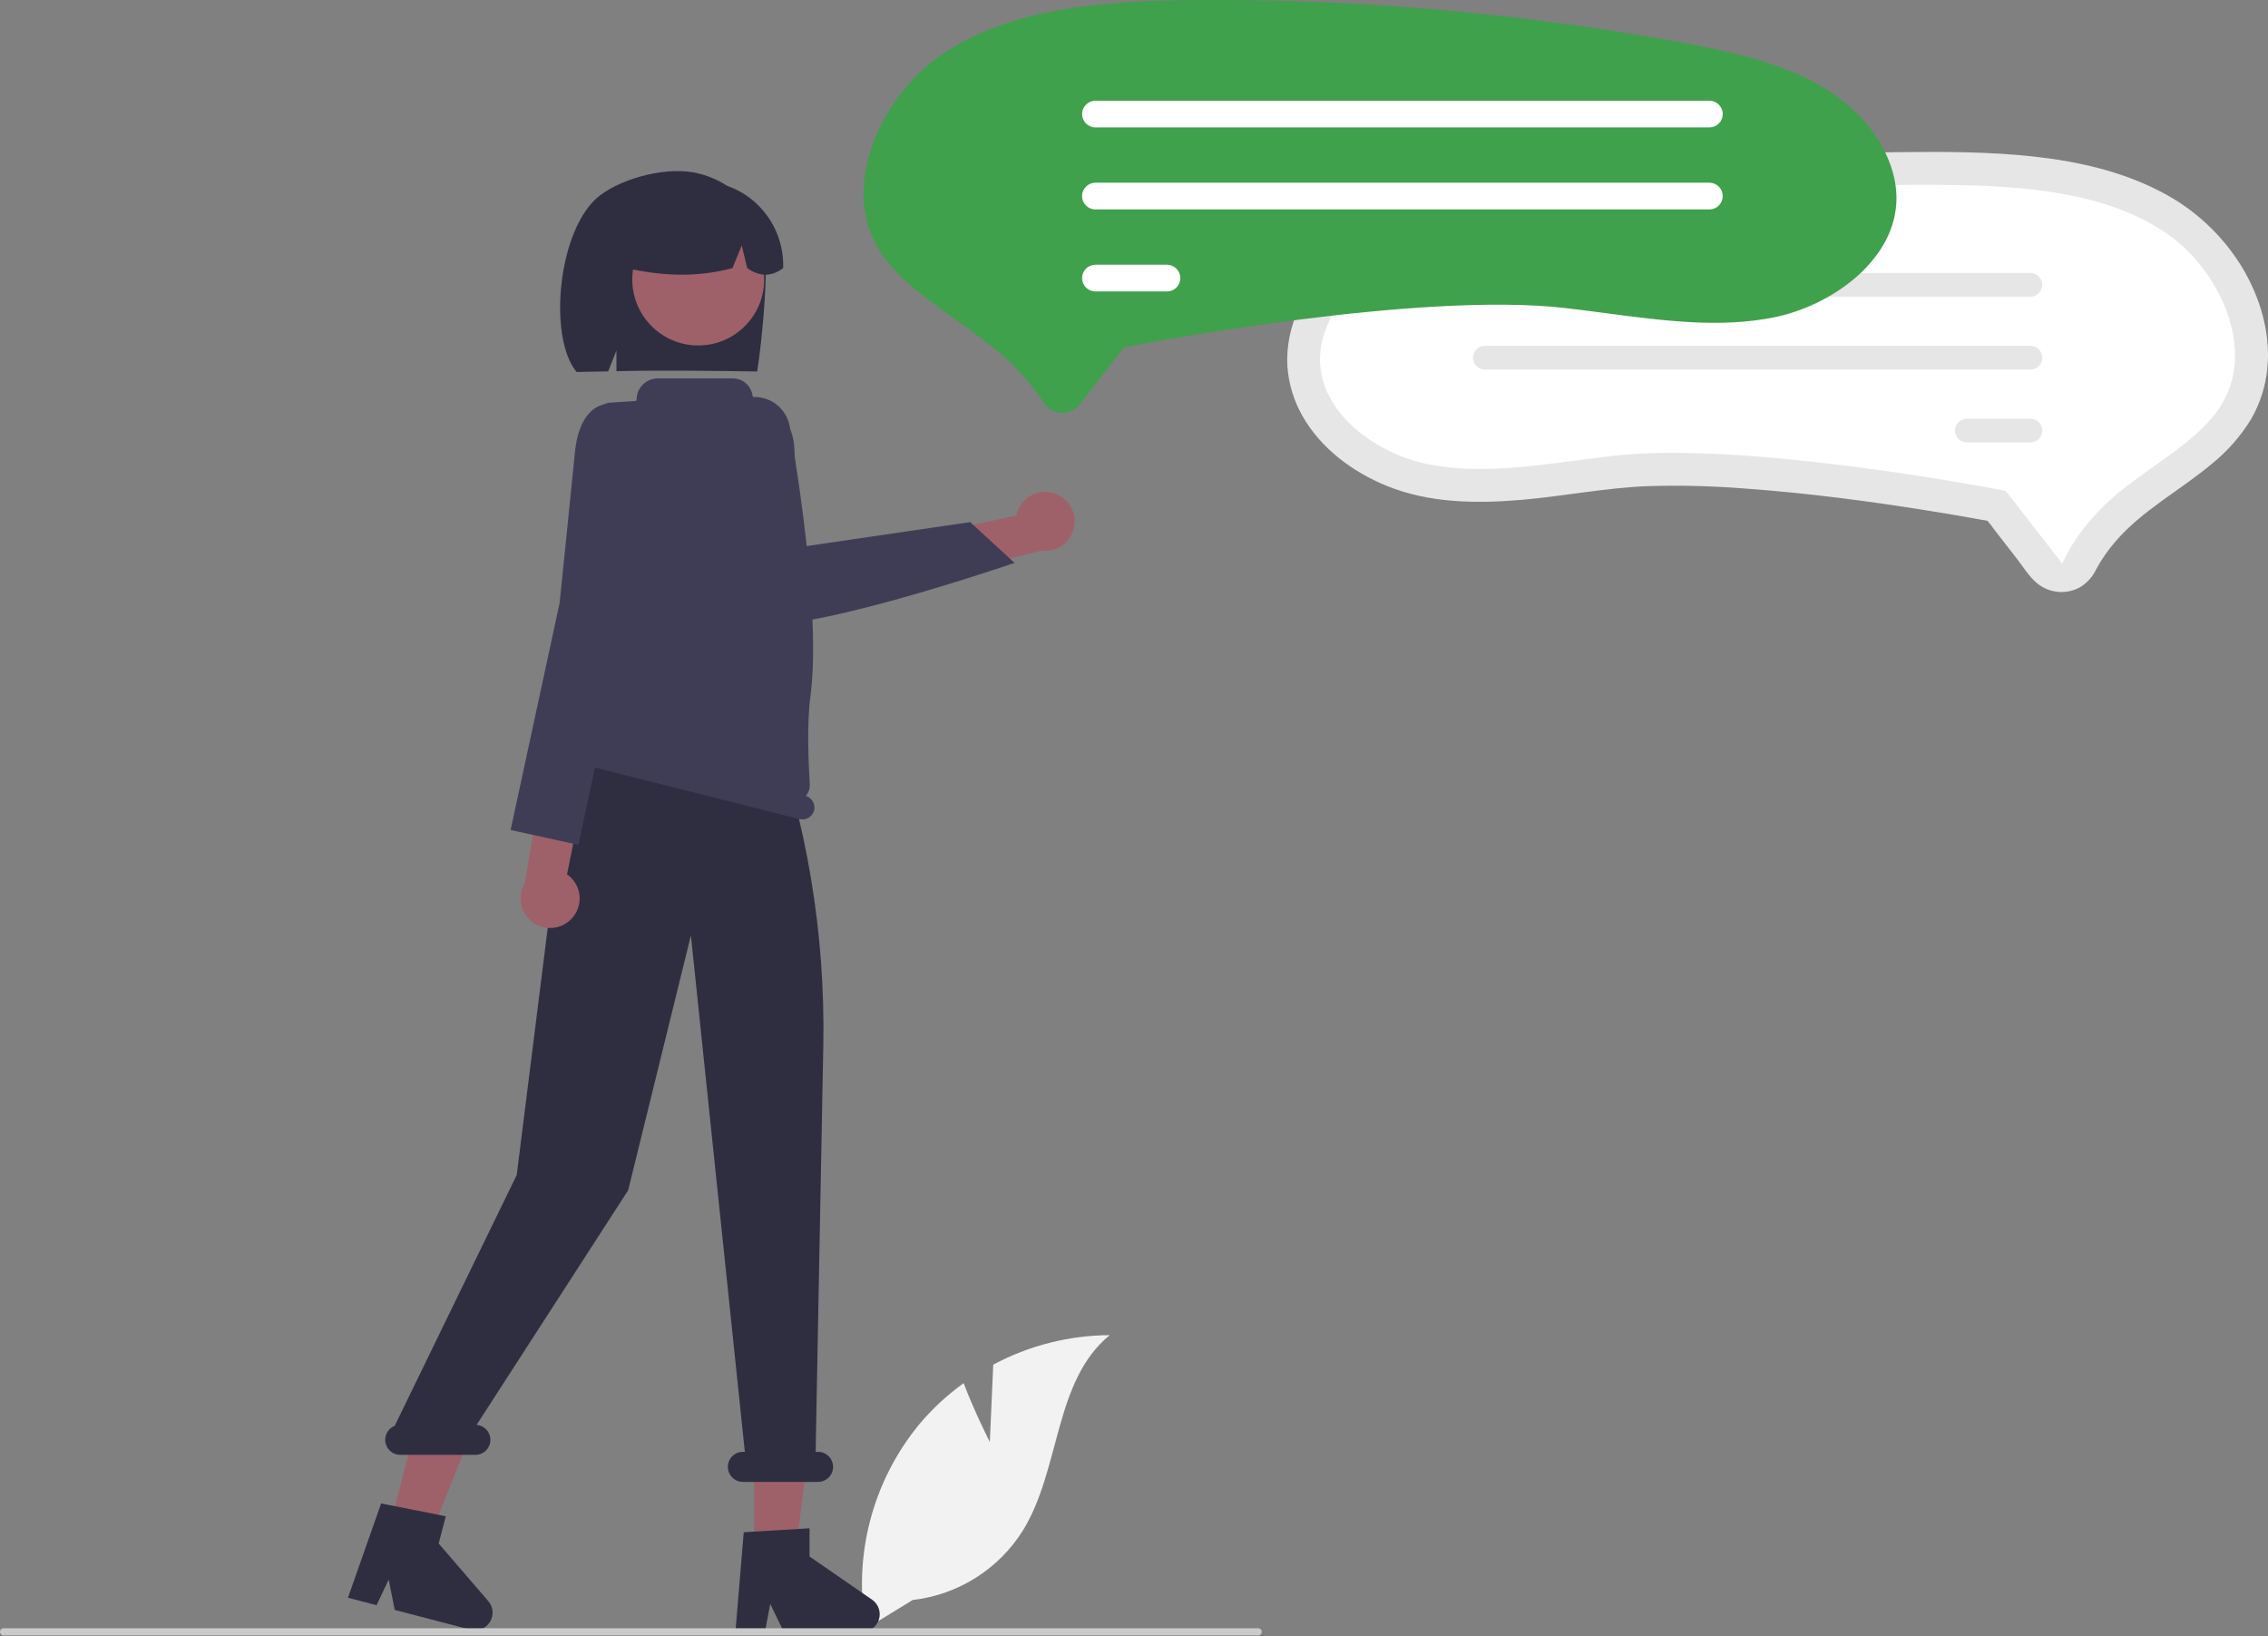 <svg width="524" height="378" viewBox="0 0 524 378" fill="none" xmlns="http://www.w3.org/2000/svg">
<rect x="0" y="0" width="524" height="378" fill="#808080" stroke="none"/>
<g clip-path="url(#clip0_35_74)">
<path d="M228.689 333.086L229.484 315.224C237.765 310.798 247.001 308.46 256.391 308.413C243.468 318.979 245.083 339.346 236.321 353.554C233.555 357.964 229.831 361.696 225.426 364.472C221.021 367.247 216.049 368.996 210.876 369.589L200.061 376.21C198.577 367.938 198.905 359.442 201.02 351.307C203.136 343.173 206.99 335.595 212.317 329.093C215.341 325.476 218.809 322.253 222.639 319.502C225.229 326.332 228.689 333.086 228.689 333.086Z" fill="#F2F2F2"/>
<path d="M297.436 84.579C297.721 88.639 298.917 92.584 300.936 96.118C305.191 103.591 312.489 109.002 320.348 112.218C330.167 116.236 341.113 116.36 351.534 115.464C361.212 114.632 370.793 112.703 380.507 112.305C388.02 112.065 395.54 112.244 403.033 112.843C417.569 113.875 432.045 115.789 446.428 118.11C450.324 118.73 454.211 119.398 458.089 120.111C458.456 120.143 458.819 120.21 459.173 120.312C459.243 120.341 459.356 120.318 459.421 120.359C459.538 120.433 458.947 120.172 459.305 120.468C459.804 120.991 460.249 121.564 460.633 122.177L465.945 129.013C467.468 130.973 468.882 133.355 470.851 134.9C472.239 135.973 473.914 136.61 475.664 136.732C477.414 136.854 479.161 136.455 480.684 135.585C482.276 134.58 483.545 133.138 484.341 131.432C485.563 129.191 487.02 127.087 488.689 125.155C495.009 117.783 503.792 113.248 511.138 107.045C514.696 104.163 517.733 100.692 520.116 96.782C522.149 93.244 523.413 89.317 523.826 85.257C524.706 77.013 522.176 68.605 517.921 61.592C513.293 54.057 506.644 47.971 498.73 44.026C489.839 39.496 480.001 37.29 470.139 36.191C459.669 35.023 449.077 35.027 438.555 35.145C426.748 35.276 414.961 35.795 403.196 36.703C391.415 37.614 379.68 38.911 367.992 40.591C356.777 42.203 345.424 43.884 334.446 46.737C324.748 49.258 315.077 53.197 307.835 60.336C301.395 66.683 296.917 75.368 297.436 84.579Z" fill="#E6E6E6"/>
<path d="M348.677 51.441C338.207 53.373 327.25 55.738 318.465 61.466C309.777 67.132 304.495 76.039 305.008 84.158C305.759 96.018 318.368 104.887 329.852 107.21C340.851 109.435 352.309 107.928 364.44 106.332C367.124 105.979 369.9 105.614 372.646 105.296C402.507 101.845 458.574 112.476 460.947 112.931L463.412 113.403L476.463 130.198C479.435 123.584 484.6 117.701 490.085 113.318C492.596 111.312 495.216 109.448 497.749 107.646C504.213 103.05 510.318 98.709 513.688 92.744C521.026 79.754 512.355 61.641 499.983 53.51C486.044 44.348 467.676 42.911 449.903 42.723C448.052 42.703 446.2 42.693 444.347 42.693C412.258 42.698 380.235 45.626 348.677 51.441Z" fill="white"/>
<path d="M340.324 65.797C340.323 65.437 340.394 65.08 340.531 64.747C340.669 64.414 340.871 64.112 341.125 63.857C341.379 63.602 341.681 63.4 342.014 63.262C342.347 63.123 342.703 63.052 343.063 63.052H469.1C469.827 63.052 470.524 63.341 471.039 63.855C471.553 64.369 471.842 65.067 471.842 65.794C471.842 66.521 471.553 67.219 471.039 67.733C470.524 68.247 469.827 68.536 469.1 68.536H343.063C342.337 68.536 341.64 68.247 341.127 67.733C340.613 67.219 340.324 66.523 340.324 65.797Z" fill="#E6E6E6"/>
<path d="M340.324 82.629C340.323 82.269 340.394 81.913 340.531 81.58C340.669 81.247 340.871 80.944 341.125 80.689C341.379 80.435 341.681 80.232 342.014 80.094C342.347 79.956 342.703 79.885 343.063 79.884H469.105C469.465 79.885 469.822 79.956 470.155 80.094C470.487 80.232 470.789 80.435 471.044 80.689C471.298 80.944 471.5 81.247 471.637 81.58C471.775 81.913 471.845 82.269 471.845 82.629C471.844 82.99 471.773 83.346 471.635 83.679C471.497 84.011 471.294 84.313 471.04 84.568C470.785 84.822 470.482 85.024 470.149 85.161C469.816 85.299 469.46 85.369 469.1 85.369H343.063C342.337 85.368 341.64 85.079 341.127 84.566C340.613 84.052 340.324 83.356 340.324 82.629Z" fill="#E6E6E6"/>
<path d="M451.673 99.461C451.672 99.101 451.743 98.745 451.88 98.412C452.018 98.079 452.219 97.776 452.474 97.522C452.728 97.267 453.03 97.064 453.363 96.926C453.695 96.788 454.052 96.717 454.412 96.716H469.1C469.827 96.716 470.525 97.005 471.039 97.519C471.553 98.034 471.842 98.731 471.842 99.459C471.842 100.186 471.553 100.883 471.039 101.398C470.525 101.912 469.827 102.201 469.1 102.201H454.412C453.686 102.2 452.989 101.911 452.476 101.398C451.962 100.884 451.673 100.188 451.673 99.461Z" fill="#E6E6E6"/>
<path d="M176.007 52.425C174.697 49.397 172.707 46.711 170.193 44.573C167.679 42.436 164.708 40.904 161.508 40.098C154.404 38.25 144.001 41.065 138.661 45.107C128.891 52.5 126.507 77.898 133.219 85.924C134.554 85.87 139.161 85.83 140.512 85.792L142.423 80.954V85.744C152.97 85.497 163.95 85.652 174.936 85.812C175.92 80.129 178.266 57.892 176.007 52.425Z" fill="#2F2E41"/>
<path d="M174.216 358.683H183.836L188.412 321.579L174.215 321.579L174.216 358.683Z" fill="#9E616A"/>
<path d="M90.008 352.701L99.317 355.127L113.104 320.377L99.365 316.797L90.008 352.701Z" fill="#9E616A"/>
<path d="M143.019 130.796L140.84 136.463L141.276 142.13L183.934 156.905L181.817 132.104L177.022 126.436L143.019 130.796Z" fill="#FFB6B6"/>
<path d="M161.32 79.798C169.734 79.798 176.555 72.977 176.555 64.562C176.555 56.148 169.734 49.327 161.32 49.327C152.905 49.327 146.084 56.148 146.084 64.562C146.084 72.977 152.905 79.798 161.32 79.798Z" fill="#9E616A"/>
<path d="M171.788 44.723C168.861 42.938 165.508 41.973 162.079 41.927C158.651 41.882 155.274 42.759 152.3 44.466C149.327 46.173 146.866 48.647 145.177 51.63C143.487 54.614 142.629 57.996 142.694 61.424C150.999 63.547 159.849 64.434 169.228 61.935L171.372 56.688L172.636 61.939C175.505 63.957 178.275 63.954 180.944 61.928C181.057 58.51 180.271 55.122 178.665 52.102C177.058 49.083 174.687 46.538 171.788 44.723Z" fill="#2F2E41"/>
<path d="M171.831 353.937L187.037 353.03V359.545L201.494 369.529C202.208 370.023 202.746 370.731 203.029 371.551C203.312 372.372 203.325 373.261 203.067 374.089C202.809 374.918 202.293 375.642 201.594 376.156C200.895 376.671 200.05 376.948 199.182 376.948H181.078L177.958 370.503L176.739 376.948H169.913L171.831 353.937Z" fill="#2F2E41"/>
<path d="M88.053 347.288L102.997 350.245L101.354 356.549L112.825 369.858C113.391 370.515 113.733 371.336 113.8 372.201C113.867 373.066 113.655 373.93 113.197 374.667C112.738 375.404 112.055 375.974 111.249 376.295C110.443 376.617 109.556 376.672 108.716 376.453L91.198 371.887L89.803 364.863L86.999 370.792L80.394 369.07L88.053 347.288Z" fill="#2F2E41"/>
<path d="M91.189 329.367L119.385 271.415L128.237 200.879C122.134 189.545 133.468 166.482 133.468 166.482V156.799L177.373 165.082C186.353 189.575 190.708 215.523 190.216 241.605L188.447 335.367H189.002C189.923 335.367 190.806 335.733 191.457 336.384C192.108 337.035 192.474 337.918 192.474 338.839C192.474 339.76 192.108 340.643 191.457 341.295C190.806 341.946 189.923 342.312 189.002 342.312H171.64C170.719 342.312 169.836 341.946 169.184 341.295C168.533 340.643 168.167 339.76 168.167 338.839C168.167 337.918 168.533 337.035 169.184 336.384C169.836 335.733 170.719 335.367 171.64 335.367H172.088L159.624 216.085L145.131 274.948L110.109 329.145C111.002 329.214 111.834 329.627 112.429 330.297C113.024 330.967 113.337 331.841 113.301 332.737C113.265 333.632 112.883 334.479 112.236 335.099C111.589 335.718 110.727 336.064 109.831 336.061H92.469C91.662 336.062 90.879 335.781 90.257 335.267C89.634 334.753 89.21 334.037 89.059 333.244C88.907 332.451 89.037 331.63 89.425 330.922C89.814 330.214 90.438 329.665 91.189 329.367Z" fill="#2F2E41"/>
<path d="M129.499 172.419C129.643 171.852 129.963 171.346 130.413 170.972C130.862 170.599 131.419 170.377 132.002 170.339C132.581 163.723 136.405 121.289 136.55 120.044L136.556 119.991L137.663 96.339C137.703 95.48 138.059 94.666 138.661 94.052C139.263 93.439 140.071 93.068 140.929 93.012L146.777 92.63C146.857 92.627 146.933 92.594 146.989 92.536C147.045 92.478 147.076 92.401 147.076 92.321C147.076 91.675 147.203 91.035 147.45 90.439C147.698 89.842 148.06 89.3 148.516 88.843C148.973 88.387 149.515 88.024 150.112 87.777C150.709 87.53 151.348 87.403 151.994 87.403H169.308C170.43 87.403 171.512 87.813 172.353 88.555C173.194 89.297 173.735 90.321 173.875 91.433C173.882 91.51 173.919 91.581 173.976 91.632C174.034 91.683 174.109 91.71 174.186 91.709L174.188 91.709C176.155 91.668 178.072 92.334 179.59 93.586C181.109 94.838 182.128 96.592 182.463 98.531C184.83 112.304 189.574 143.561 187.228 160.939C186.412 166.988 186.783 176.086 187.092 181.148C187.122 181.637 187.056 182.127 186.897 182.591C186.738 183.055 186.489 183.482 186.164 183.849C186.855 184.048 187.441 184.508 187.799 185.13C188.158 185.753 188.26 186.491 188.085 187.188C187.905 187.902 187.449 188.516 186.816 188.894C186.184 189.272 185.427 189.383 184.713 189.203L131.513 175.792C130.799 175.612 130.185 175.155 129.807 174.523C129.43 173.89 129.318 173.133 129.499 172.419Z" fill="#3F3D56"/>
<path d="M290.69 377.774H0.827C0.608 377.774 0.397 377.687 0.242 377.532C0.087 377.377 0 377.167 0 376.948C0 376.728 0.087 376.518 0.242 376.363C0.397 376.208 0.608 376.121 0.827 376.121H290.69C290.909 376.121 291.12 376.208 291.275 376.363C291.43 376.518 291.517 376.728 291.517 376.948C291.517 377.167 291.43 377.377 291.275 377.532C291.12 377.687 290.909 377.774 290.69 377.774Z" fill="#CACACA"/>
<path d="M131.951 212.322C132.65 211.62 133.186 210.772 133.522 209.84C133.858 208.908 133.986 207.913 133.896 206.926C133.806 205.94 133.501 204.985 133.002 204.128C132.503 203.272 131.823 202.536 131.008 201.971L141.8 148.367L129.882 152.193L121.244 204.042C120.386 205.473 120.083 207.169 120.392 208.808C120.7 210.448 121.6 211.917 122.92 212.938C124.239 213.958 125.888 214.459 127.552 214.346C129.217 214.232 130.782 213.512 131.951 212.322Z" fill="#9E616A"/>
<path d="M147.886 98.909L140.492 93.328C140.492 93.328 133.968 92.866 132.813 104.629C131.658 116.393 129.286 139.319 129.286 139.319L117.97 191.726L133.634 195.164L145.753 138.607L153.024 121.812L147.886 98.909Z" fill="#3F3D56"/>
<path d="M243.926 114.084C243.003 113.723 242.012 113.569 241.023 113.633C240.035 113.697 239.072 113.977 238.203 114.453C237.334 114.929 236.58 115.59 235.994 116.39C235.408 117.189 235.004 118.107 234.812 119.079L181.354 130.575L189.619 139.976L240.607 127.205C242.262 127.421 243.938 127.022 245.318 126.085C246.698 125.147 247.686 123.736 248.095 122.119C248.504 120.501 248.306 118.79 247.537 117.309C246.769 115.828 245.484 114.681 243.926 114.084Z" fill="#9E616A"/>
<path d="M172.952 143.112C171.244 141.461 169.96 139.423 169.208 137.17L159.447 107.82C158.734 105.676 158.622 103.377 159.125 101.174C159.627 98.971 160.724 96.948 162.296 95.325C163.868 93.702 165.854 92.541 168.04 91.969C170.226 91.397 172.527 91.434 174.693 92.079C177.138 92.809 179.298 94.278 180.876 96.283C182.454 98.289 183.374 100.733 183.509 103.282L184.705 126.379L224.151 120.602L234.404 130.027L233.851 130.216C231.673 130.958 181.815 147.859 173.561 143.539C173.339 143.426 173.134 143.282 172.952 143.112Z" fill="#3F3D56"/>
<path d="M245.487 95.391C245.418 95.391 245.35 95.389 245.28 95.386C244.469 95.357 243.678 95.132 242.973 94.731C242.267 94.33 241.67 93.765 241.23 93.083C237.937 88.161 233.895 83.783 229.251 80.108C226.44 77.861 223.503 75.772 220.662 73.751C213.333 68.54 206.432 63.632 202.6 56.851C194.247 42.063 204.084 21.467 218.137 12.23C233.9 1.871 254.633 0.246 274.69 0.033C276.774 0.011 278.86 -0 280.947 9.07594e-07C317.085 0.014 353.147 3.311 388.688 9.852C400.507 12.032 412.877 14.703 422.819 21.185C432.701 27.629 438.707 37.777 438.121 47.038C437.266 60.559 422.933 70.661 409.882 73.302C397.443 75.818 384.52 74.118 370.839 72.318C367.818 71.921 364.696 71.51 361.607 71.153C328.045 67.273 264.996 79.23 262.329 79.741L259.683 80.248L249.415 93.461C248.953 94.064 248.358 94.551 247.677 94.886C246.996 95.22 246.246 95.393 245.487 95.391Z" fill="#3FA14C"/>
<path d="M394.943 29.434H253.087C252.27 29.433 251.486 29.107 250.908 28.528C250.33 27.949 250.006 27.165 250.006 26.347C250.006 25.529 250.33 24.745 250.908 24.166C251.486 23.588 252.27 23.262 253.087 23.261H394.943C395.761 23.262 396.545 23.588 397.123 24.166C397.701 24.745 398.025 25.529 398.025 26.347C398.025 27.165 397.701 27.949 397.123 28.528C396.545 29.107 395.761 29.433 394.943 29.434Z" fill="white"/>
<path d="M394.944 48.379H253.088C252.682 48.38 252.28 48.301 251.905 48.146C251.53 47.992 251.189 47.765 250.902 47.478C250.615 47.192 250.387 46.852 250.231 46.477C250.075 46.103 249.995 45.701 249.995 45.296C249.994 44.89 250.074 44.488 250.229 44.114C250.384 43.739 250.611 43.398 250.898 43.111C251.184 42.824 251.525 42.597 251.899 42.441C252.274 42.286 252.676 42.206 253.081 42.206H394.944C395.761 42.207 396.545 42.533 397.123 43.112C397.701 43.69 398.025 44.475 398.025 45.292C398.025 46.11 397.701 46.895 397.123 47.473C396.545 48.052 395.761 48.378 394.944 48.379Z" fill="white"/>
<path d="M269.619 67.324H253.087C252.269 67.324 251.484 66.999 250.905 66.42C250.326 65.841 250.001 65.056 250.001 64.237C250.001 63.419 250.326 62.634 250.905 62.055C251.484 61.476 252.269 61.151 253.087 61.151H269.619C270.437 61.151 271.222 61.476 271.801 62.055C272.38 62.634 272.705 63.419 272.705 64.237C272.705 65.056 272.38 65.841 271.801 66.42C271.222 66.999 270.437 67.324 269.619 67.324Z" fill="white"/>
</g>
<defs>
<clipPath id="clip0_35_74">
<rect width="524" height="377.775" fill="white"/>
</clipPath>
</defs>
</svg>
